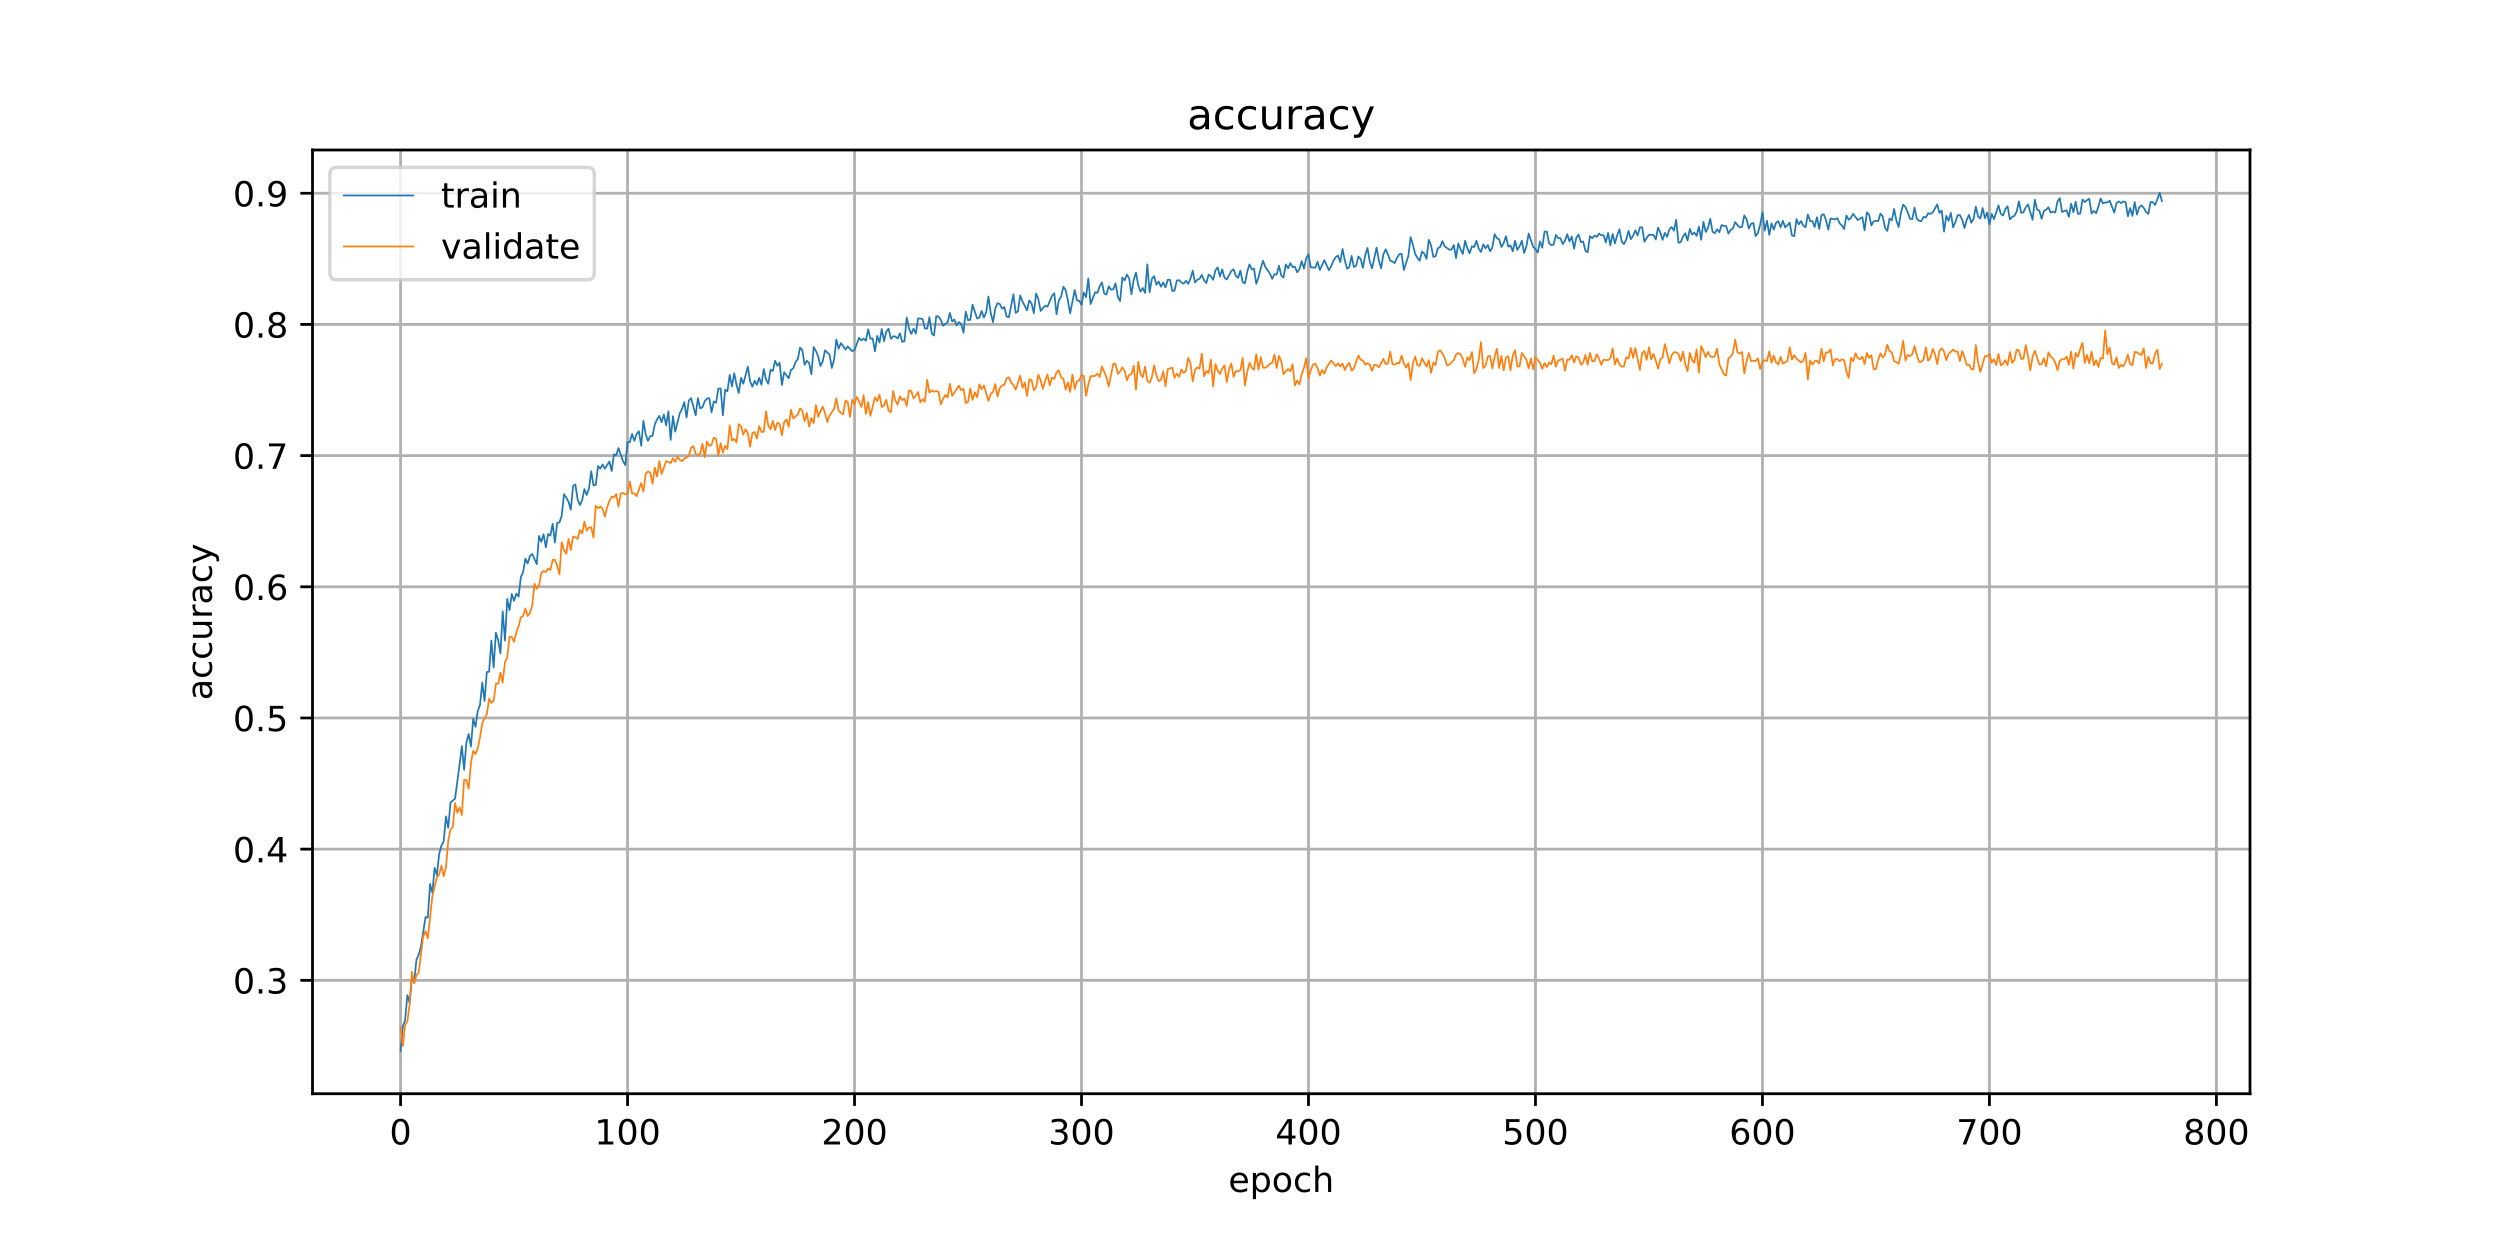 <?xml version="1.0" encoding="utf-8" standalone="no"?>
<!DOCTYPE svg PUBLIC "-//W3C//DTD SVG 1.1//EN"
  "http://www.w3.org/Graphics/SVG/1.1/DTD/svg11.dtd">
<!-- Created with matplotlib (https://matplotlib.org/) -->
<svg height="360pt" version="1.1" viewBox="0 0 720 360" width="720pt" xmlns="http://www.w3.org/2000/svg" xmlns:xlink="http://www.w3.org/1999/xlink">
 <defs>
  <style type="text/css">
*{stroke-linecap:butt;stroke-linejoin:round;}
  </style>
 </defs>
 <g id="figure_1">
  <g id="patch_1">
   <path d="M 0 360 
L 720 360 
L 720 0 
L 0 0 
z
" style="fill:#ffffff;"/>
  </g>
  <g id="axes_1">
   <g id="patch_2">
    <path d="M 90 315 
L 648 315 
L 648 43.2 
L 90 43.2 
z
" style="fill:#ffffff;"/>
   </g>
   <g id="matplotlib.axis_1">
    <g id="xtick_1">
     <g id="line2d_1">
      <path clip-path="url(#p8fbf5b5c18)" d="M 115.364 315 
L 115.364 43.2 
" style="fill:none;stroke:#b0b0b0;stroke-linecap:square;stroke-width:0.8;"/>
     </g>
     <g id="line2d_2">
      <defs>
       <path d="M 0 0 
L 0 3.5 
" id="mcb2eff13f5" style="stroke:#000000;stroke-width:0.8;"/>
      </defs>
      <g>
       <use style="stroke:#000000;stroke-width:0.8;" x="115.364" xlink:href="#mcb2eff13f5" y="315"/>
      </g>
     </g>
     <g id="text_1">
      <!-- 0 -->
      <defs>
       <path d="M 31.781 66.406 
Q 24.172 66.406 20.328 58.906 
Q 16.5 51.422 16.5 36.375 
Q 16.5 21.391 20.328 13.891 
Q 24.172 6.391 31.781 6.391 
Q 39.453 6.391 43.281 13.891 
Q 47.125 21.391 47.125 36.375 
Q 47.125 51.422 43.281 58.906 
Q 39.453 66.406 31.781 66.406 
z
M 31.781 74.219 
Q 44.047 74.219 50.516 64.516 
Q 56.984 54.828 56.984 36.375 
Q 56.984 17.969 50.516 8.266 
Q 44.047 -1.422 31.781 -1.422 
Q 19.531 -1.422 13.062 8.266 
Q 6.594 17.969 6.594 36.375 
Q 6.594 54.828 13.062 64.516 
Q 19.531 74.219 31.781 74.219 
z
" id="DejaVuSans-48"/>
      </defs>
      <g transform="translate(112.182 329.598)scale(0.1 -0.1)">
       <use xlink:href="#DejaVuSans-48"/>
      </g>
     </g>
    </g>
    <g id="xtick_2">
     <g id="line2d_3">
      <path clip-path="url(#p8fbf5b5c18)" d="M 180.734 315 
L 180.734 43.2 
" style="fill:none;stroke:#b0b0b0;stroke-linecap:square;stroke-width:0.8;"/>
     </g>
     <g id="line2d_4">
      <g>
       <use style="stroke:#000000;stroke-width:0.8;" x="180.734" xlink:href="#mcb2eff13f5" y="315"/>
      </g>
     </g>
     <g id="text_2">
      <!-- 100 -->
      <defs>
       <path d="M 12.406 8.297 
L 28.516 8.297 
L 28.516 63.922 
L 10.984 60.406 
L 10.984 69.391 
L 28.422 72.906 
L 38.281 72.906 
L 38.281 8.297 
L 54.391 8.297 
L 54.391 0 
L 12.406 0 
z
" id="DejaVuSans-49"/>
      </defs>
      <g transform="translate(171.19 329.598)scale(0.1 -0.1)">
       <use xlink:href="#DejaVuSans-49"/>
       <use x="63.623" xlink:href="#DejaVuSans-48"/>
       <use x="127.246" xlink:href="#DejaVuSans-48"/>
      </g>
     </g>
    </g>
    <g id="xtick_3">
     <g id="line2d_5">
      <path clip-path="url(#p8fbf5b5c18)" d="M 246.104 315 
L 246.104 43.2 
" style="fill:none;stroke:#b0b0b0;stroke-linecap:square;stroke-width:0.8;"/>
     </g>
     <g id="line2d_6">
      <g>
       <use style="stroke:#000000;stroke-width:0.8;" x="246.104" xlink:href="#mcb2eff13f5" y="315"/>
      </g>
     </g>
     <g id="text_3">
      <!-- 200 -->
      <defs>
       <path d="M 19.188 8.297 
L 53.609 8.297 
L 53.609 0 
L 7.328 0 
L 7.328 8.297 
Q 12.938 14.109 22.625 23.891 
Q 32.328 33.688 34.812 36.531 
Q 39.547 41.844 41.422 45.531 
Q 43.312 49.219 43.312 52.781 
Q 43.312 58.594 39.234 62.25 
Q 35.156 65.922 28.609 65.922 
Q 23.969 65.922 18.812 64.312 
Q 13.672 62.703 7.812 59.422 
L 7.812 69.391 
Q 13.766 71.781 18.938 73 
Q 24.125 74.219 28.422 74.219 
Q 39.75 74.219 46.484 68.547 
Q 53.219 62.891 53.219 53.422 
Q 53.219 48.922 51.531 44.891 
Q 49.859 40.875 45.406 35.406 
Q 44.188 33.984 37.641 27.219 
Q 31.109 20.453 19.188 8.297 
z
" id="DejaVuSans-50"/>
      </defs>
      <g transform="translate(236.56 329.598)scale(0.1 -0.1)">
       <use xlink:href="#DejaVuSans-50"/>
       <use x="63.623" xlink:href="#DejaVuSans-48"/>
       <use x="127.246" xlink:href="#DejaVuSans-48"/>
      </g>
     </g>
    </g>
    <g id="xtick_4">
     <g id="line2d_7">
      <path clip-path="url(#p8fbf5b5c18)" d="M 311.474 315 
L 311.474 43.2 
" style="fill:none;stroke:#b0b0b0;stroke-linecap:square;stroke-width:0.8;"/>
     </g>
     <g id="line2d_8">
      <g>
       <use style="stroke:#000000;stroke-width:0.8;" x="311.474" xlink:href="#mcb2eff13f5" y="315"/>
      </g>
     </g>
     <g id="text_4">
      <!-- 300 -->
      <defs>
       <path d="M 40.578 39.312 
Q 47.656 37.797 51.625 33 
Q 55.609 28.219 55.609 21.188 
Q 55.609 10.406 48.188 4.484 
Q 40.766 -1.422 27.094 -1.422 
Q 22.516 -1.422 17.656 -0.516 
Q 12.797 0.391 7.625 2.203 
L 7.625 11.719 
Q 11.719 9.328 16.594 8.109 
Q 21.484 6.891 26.812 6.891 
Q 36.078 6.891 40.938 10.547 
Q 45.797 14.203 45.797 21.188 
Q 45.797 27.641 41.281 31.266 
Q 36.766 34.906 28.719 34.906 
L 20.219 34.906 
L 20.219 43.016 
L 29.109 43.016 
Q 36.375 43.016 40.234 45.922 
Q 44.094 48.828 44.094 54.297 
Q 44.094 59.906 40.109 62.906 
Q 36.141 65.922 28.719 65.922 
Q 24.656 65.922 20.016 65.031 
Q 15.375 64.156 9.812 62.312 
L 9.812 71.094 
Q 15.438 72.656 20.344 73.438 
Q 25.25 74.219 29.594 74.219 
Q 40.828 74.219 47.359 69.109 
Q 53.906 64.016 53.906 55.328 
Q 53.906 49.266 50.438 45.094 
Q 46.969 40.922 40.578 39.312 
z
" id="DejaVuSans-51"/>
      </defs>
      <g transform="translate(301.93 329.598)scale(0.1 -0.1)">
       <use xlink:href="#DejaVuSans-51"/>
       <use x="63.623" xlink:href="#DejaVuSans-48"/>
       <use x="127.246" xlink:href="#DejaVuSans-48"/>
      </g>
     </g>
    </g>
    <g id="xtick_5">
     <g id="line2d_9">
      <path clip-path="url(#p8fbf5b5c18)" d="M 376.844 315 
L 376.844 43.2 
" style="fill:none;stroke:#b0b0b0;stroke-linecap:square;stroke-width:0.8;"/>
     </g>
     <g id="line2d_10">
      <g>
       <use style="stroke:#000000;stroke-width:0.8;" x="376.844" xlink:href="#mcb2eff13f5" y="315"/>
      </g>
     </g>
     <g id="text_5">
      <!-- 400 -->
      <defs>
       <path d="M 37.797 64.312 
L 12.891 25.391 
L 37.797 25.391 
z
M 35.203 72.906 
L 47.609 72.906 
L 47.609 25.391 
L 58.016 25.391 
L 58.016 17.188 
L 47.609 17.188 
L 47.609 0 
L 37.797 0 
L 37.797 17.188 
L 4.891 17.188 
L 4.891 26.703 
z
" id="DejaVuSans-52"/>
      </defs>
      <g transform="translate(367.301 329.598)scale(0.1 -0.1)">
       <use xlink:href="#DejaVuSans-52"/>
       <use x="63.623" xlink:href="#DejaVuSans-48"/>
       <use x="127.246" xlink:href="#DejaVuSans-48"/>
      </g>
     </g>
    </g>
    <g id="xtick_6">
     <g id="line2d_11">
      <path clip-path="url(#p8fbf5b5c18)" d="M 442.215 315 
L 442.215 43.2 
" style="fill:none;stroke:#b0b0b0;stroke-linecap:square;stroke-width:0.8;"/>
     </g>
     <g id="line2d_12">
      <g>
       <use style="stroke:#000000;stroke-width:0.8;" x="442.215" xlink:href="#mcb2eff13f5" y="315"/>
      </g>
     </g>
     <g id="text_6">
      <!-- 500 -->
      <defs>
       <path d="M 10.797 72.906 
L 49.516 72.906 
L 49.516 64.594 
L 19.828 64.594 
L 19.828 46.734 
Q 21.969 47.469 24.109 47.828 
Q 26.266 48.188 28.422 48.188 
Q 40.625 48.188 47.75 41.5 
Q 54.891 34.812 54.891 23.391 
Q 54.891 11.625 47.562 5.094 
Q 40.234 -1.422 26.906 -1.422 
Q 22.312 -1.422 17.547 -0.641 
Q 12.797 0.141 7.719 1.703 
L 7.719 11.625 
Q 12.109 9.234 16.797 8.062 
Q 21.484 6.891 26.703 6.891 
Q 35.156 6.891 40.078 11.328 
Q 45.016 15.766 45.016 23.391 
Q 45.016 31 40.078 35.438 
Q 35.156 39.891 26.703 39.891 
Q 22.75 39.891 18.812 39.016 
Q 14.891 38.141 10.797 36.281 
z
" id="DejaVuSans-53"/>
      </defs>
      <g transform="translate(432.671 329.598)scale(0.1 -0.1)">
       <use xlink:href="#DejaVuSans-53"/>
       <use x="63.623" xlink:href="#DejaVuSans-48"/>
       <use x="127.246" xlink:href="#DejaVuSans-48"/>
      </g>
     </g>
    </g>
    <g id="xtick_7">
     <g id="line2d_13">
      <path clip-path="url(#p8fbf5b5c18)" d="M 507.585 315 
L 507.585 43.2 
" style="fill:none;stroke:#b0b0b0;stroke-linecap:square;stroke-width:0.8;"/>
     </g>
     <g id="line2d_14">
      <g>
       <use style="stroke:#000000;stroke-width:0.8;" x="507.585" xlink:href="#mcb2eff13f5" y="315"/>
      </g>
     </g>
     <g id="text_7">
      <!-- 600 -->
      <defs>
       <path d="M 33.016 40.375 
Q 26.375 40.375 22.484 35.828 
Q 18.609 31.297 18.609 23.391 
Q 18.609 15.531 22.484 10.953 
Q 26.375 6.391 33.016 6.391 
Q 39.656 6.391 43.531 10.953 
Q 47.406 15.531 47.406 23.391 
Q 47.406 31.297 43.531 35.828 
Q 39.656 40.375 33.016 40.375 
z
M 52.594 71.297 
L 52.594 62.312 
Q 48.875 64.062 45.094 64.984 
Q 41.312 65.922 37.594 65.922 
Q 27.828 65.922 22.672 59.328 
Q 17.531 52.734 16.797 39.406 
Q 19.672 43.656 24.016 45.922 
Q 28.375 48.188 33.594 48.188 
Q 44.578 48.188 50.953 41.516 
Q 57.328 34.859 57.328 23.391 
Q 57.328 12.156 50.688 5.359 
Q 44.047 -1.422 33.016 -1.422 
Q 20.359 -1.422 13.672 8.266 
Q 6.984 17.969 6.984 36.375 
Q 6.984 53.656 15.188 63.938 
Q 23.391 74.219 37.203 74.219 
Q 40.922 74.219 44.703 73.484 
Q 48.484 72.75 52.594 71.297 
z
" id="DejaVuSans-54"/>
      </defs>
      <g transform="translate(498.041 329.598)scale(0.1 -0.1)">
       <use xlink:href="#DejaVuSans-54"/>
       <use x="63.623" xlink:href="#DejaVuSans-48"/>
       <use x="127.246" xlink:href="#DejaVuSans-48"/>
      </g>
     </g>
    </g>
    <g id="xtick_8">
     <g id="line2d_15">
      <path clip-path="url(#p8fbf5b5c18)" d="M 572.955 315 
L 572.955 43.2 
" style="fill:none;stroke:#b0b0b0;stroke-linecap:square;stroke-width:0.8;"/>
     </g>
     <g id="line2d_16">
      <g>
       <use style="stroke:#000000;stroke-width:0.8;" x="572.955" xlink:href="#mcb2eff13f5" y="315"/>
      </g>
     </g>
     <g id="text_8">
      <!-- 700 -->
      <defs>
       <path d="M 8.203 72.906 
L 55.078 72.906 
L 55.078 68.703 
L 28.609 0 
L 18.312 0 
L 43.219 64.594 
L 8.203 64.594 
z
" id="DejaVuSans-55"/>
      </defs>
      <g transform="translate(563.411 329.598)scale(0.1 -0.1)">
       <use xlink:href="#DejaVuSans-55"/>
       <use x="63.623" xlink:href="#DejaVuSans-48"/>
       <use x="127.246" xlink:href="#DejaVuSans-48"/>
      </g>
     </g>
    </g>
    <g id="xtick_9">
     <g id="line2d_17">
      <path clip-path="url(#p8fbf5b5c18)" d="M 638.325 315 
L 638.325 43.2 
" style="fill:none;stroke:#b0b0b0;stroke-linecap:square;stroke-width:0.8;"/>
     </g>
     <g id="line2d_18">
      <g>
       <use style="stroke:#000000;stroke-width:0.8;" x="638.325" xlink:href="#mcb2eff13f5" y="315"/>
      </g>
     </g>
     <g id="text_9">
      <!-- 800 -->
      <defs>
       <path d="M 31.781 34.625 
Q 24.75 34.625 20.719 30.859 
Q 16.703 27.094 16.703 20.516 
Q 16.703 13.922 20.719 10.156 
Q 24.75 6.391 31.781 6.391 
Q 38.812 6.391 42.859 10.172 
Q 46.922 13.969 46.922 20.516 
Q 46.922 27.094 42.891 30.859 
Q 38.875 34.625 31.781 34.625 
z
M 21.922 38.812 
Q 15.578 40.375 12.031 44.719 
Q 8.5 49.078 8.5 55.328 
Q 8.5 64.062 14.719 69.141 
Q 20.953 74.219 31.781 74.219 
Q 42.672 74.219 48.875 69.141 
Q 55.078 64.062 55.078 55.328 
Q 55.078 49.078 51.531 44.719 
Q 48 40.375 41.703 38.812 
Q 48.828 37.156 52.797 32.312 
Q 56.781 27.484 56.781 20.516 
Q 56.781 9.906 50.312 4.234 
Q 43.844 -1.422 31.781 -1.422 
Q 19.734 -1.422 13.25 4.234 
Q 6.781 9.906 6.781 20.516 
Q 6.781 27.484 10.781 32.312 
Q 14.797 37.156 21.922 38.812 
z
M 18.312 54.391 
Q 18.312 48.734 21.844 45.562 
Q 25.391 42.391 31.781 42.391 
Q 38.141 42.391 41.719 45.562 
Q 45.312 48.734 45.312 54.391 
Q 45.312 60.062 41.719 63.234 
Q 38.141 66.406 31.781 66.406 
Q 25.391 66.406 21.844 63.234 
Q 18.312 60.062 18.312 54.391 
z
" id="DejaVuSans-56"/>
      </defs>
      <g transform="translate(628.781 329.598)scale(0.1 -0.1)">
       <use xlink:href="#DejaVuSans-56"/>
       <use x="63.623" xlink:href="#DejaVuSans-48"/>
       <use x="127.246" xlink:href="#DejaVuSans-48"/>
      </g>
     </g>
    </g>
    <g id="text_10">
     <!-- epoch -->
     <defs>
      <path d="M 56.203 29.594 
L 56.203 25.203 
L 14.891 25.203 
Q 15.484 15.922 20.484 11.062 
Q 25.484 6.203 34.422 6.203 
Q 39.594 6.203 44.453 7.469 
Q 49.312 8.734 54.109 11.281 
L 54.109 2.781 
Q 49.266 0.734 44.188 -0.344 
Q 39.109 -1.422 33.891 -1.422 
Q 20.797 -1.422 13.156 6.188 
Q 5.516 13.812 5.516 26.812 
Q 5.516 40.234 12.766 48.109 
Q 20.016 56 32.328 56 
Q 43.359 56 49.781 48.891 
Q 56.203 41.797 56.203 29.594 
z
M 47.219 32.234 
Q 47.125 39.594 43.094 43.984 
Q 39.062 48.391 32.422 48.391 
Q 24.906 48.391 20.391 44.141 
Q 15.875 39.891 15.188 32.172 
z
" id="DejaVuSans-101"/>
      <path d="M 18.109 8.203 
L 18.109 -20.797 
L 9.078 -20.797 
L 9.078 54.688 
L 18.109 54.688 
L 18.109 46.391 
Q 20.953 51.266 25.266 53.625 
Q 29.594 56 35.594 56 
Q 45.562 56 51.781 48.094 
Q 58.016 40.188 58.016 27.297 
Q 58.016 14.406 51.781 6.484 
Q 45.562 -1.422 35.594 -1.422 
Q 29.594 -1.422 25.266 0.953 
Q 20.953 3.328 18.109 8.203 
z
M 48.688 27.297 
Q 48.688 37.203 44.609 42.844 
Q 40.531 48.484 33.406 48.484 
Q 26.266 48.484 22.188 42.844 
Q 18.109 37.203 18.109 27.297 
Q 18.109 17.391 22.188 11.75 
Q 26.266 6.109 33.406 6.109 
Q 40.531 6.109 44.609 11.75 
Q 48.688 17.391 48.688 27.297 
z
" id="DejaVuSans-112"/>
      <path d="M 30.609 48.391 
Q 23.391 48.391 19.188 42.75 
Q 14.984 37.109 14.984 27.297 
Q 14.984 17.484 19.156 11.844 
Q 23.344 6.203 30.609 6.203 
Q 37.797 6.203 41.984 11.859 
Q 46.188 17.531 46.188 27.297 
Q 46.188 37.016 41.984 42.703 
Q 37.797 48.391 30.609 48.391 
z
M 30.609 56 
Q 42.328 56 49.016 48.375 
Q 55.719 40.766 55.719 27.297 
Q 55.719 13.875 49.016 6.219 
Q 42.328 -1.422 30.609 -1.422 
Q 18.844 -1.422 12.172 6.219 
Q 5.516 13.875 5.516 27.297 
Q 5.516 40.766 12.172 48.375 
Q 18.844 56 30.609 56 
z
" id="DejaVuSans-111"/>
      <path d="M 48.781 52.594 
L 48.781 44.188 
Q 44.969 46.297 41.141 47.344 
Q 37.312 48.391 33.406 48.391 
Q 24.656 48.391 19.812 42.844 
Q 14.984 37.312 14.984 27.297 
Q 14.984 17.281 19.812 11.734 
Q 24.656 6.203 33.406 6.203 
Q 37.312 6.203 41.141 7.25 
Q 44.969 8.297 48.781 10.406 
L 48.781 2.094 
Q 45.016 0.344 40.984 -0.531 
Q 36.969 -1.422 32.422 -1.422 
Q 20.062 -1.422 12.781 6.344 
Q 5.516 14.109 5.516 27.297 
Q 5.516 40.672 12.859 48.328 
Q 20.219 56 33.016 56 
Q 37.156 56 41.109 55.141 
Q 45.062 54.297 48.781 52.594 
z
" id="DejaVuSans-99"/>
      <path d="M 54.891 33.016 
L 54.891 0 
L 45.906 0 
L 45.906 32.719 
Q 45.906 40.484 42.875 44.328 
Q 39.844 48.188 33.797 48.188 
Q 26.516 48.188 22.312 43.547 
Q 18.109 38.922 18.109 30.906 
L 18.109 0 
L 9.078 0 
L 9.078 75.984 
L 18.109 75.984 
L 18.109 46.188 
Q 21.344 51.125 25.703 53.562 
Q 30.078 56 35.797 56 
Q 45.219 56 50.047 50.172 
Q 54.891 44.344 54.891 33.016 
z
" id="DejaVuSans-104"/>
     </defs>
     <g transform="translate(353.772 343.277)scale(0.1 -0.1)">
      <use xlink:href="#DejaVuSans-101"/>
      <use x="61.523" xlink:href="#DejaVuSans-112"/>
      <use x="125" xlink:href="#DejaVuSans-111"/>
      <use x="186.182" xlink:href="#DejaVuSans-99"/>
      <use x="241.162" xlink:href="#DejaVuSans-104"/>
     </g>
    </g>
   </g>
   <g id="matplotlib.axis_2">
    <g id="ytick_1">
     <g id="line2d_19">
      <path clip-path="url(#p8fbf5b5c18)" d="M 90 282.338 
L 648 282.338 
" style="fill:none;stroke:#b0b0b0;stroke-linecap:square;stroke-width:0.8;"/>
     </g>
     <g id="line2d_20">
      <defs>
       <path d="M 0 0 
L -3.5 0 
" id="m72eae6698a" style="stroke:#000000;stroke-width:0.8;"/>
      </defs>
      <g>
       <use style="stroke:#000000;stroke-width:0.8;" x="90" xlink:href="#m72eae6698a" y="282.338"/>
      </g>
     </g>
     <g id="text_11">
      <!-- 0.3 -->
      <defs>
       <path d="M 10.688 12.406 
L 21 12.406 
L 21 0 
L 10.688 0 
z
" id="DejaVuSans-46"/>
      </defs>
      <g transform="translate(67.097 286.137)scale(0.1 -0.1)">
       <use xlink:href="#DejaVuSans-48"/>
       <use x="63.623" xlink:href="#DejaVuSans-46"/>
       <use x="95.41" xlink:href="#DejaVuSans-51"/>
      </g>
     </g>
    </g>
    <g id="ytick_2">
     <g id="line2d_21">
      <path clip-path="url(#p8fbf5b5c18)" d="M 90 244.556 
L 648 244.556 
" style="fill:none;stroke:#b0b0b0;stroke-linecap:square;stroke-width:0.8;"/>
     </g>
     <g id="line2d_22">
      <g>
       <use style="stroke:#000000;stroke-width:0.8;" x="90" xlink:href="#m72eae6698a" y="244.556"/>
      </g>
     </g>
     <g id="text_12">
      <!-- 0.4 -->
      <g transform="translate(67.097 248.356)scale(0.1 -0.1)">
       <use xlink:href="#DejaVuSans-48"/>
       <use x="63.623" xlink:href="#DejaVuSans-46"/>
       <use x="95.41" xlink:href="#DejaVuSans-52"/>
      </g>
     </g>
    </g>
    <g id="ytick_3">
     <g id="line2d_23">
      <path clip-path="url(#p8fbf5b5c18)" d="M 90 206.775 
L 648 206.775 
" style="fill:none;stroke:#b0b0b0;stroke-linecap:square;stroke-width:0.8;"/>
     </g>
     <g id="line2d_24">
      <g>
       <use style="stroke:#000000;stroke-width:0.8;" x="90" xlink:href="#m72eae6698a" y="206.775"/>
      </g>
     </g>
     <g id="text_13">
      <!-- 0.5 -->
      <g transform="translate(67.097 210.574)scale(0.1 -0.1)">
       <use xlink:href="#DejaVuSans-48"/>
       <use x="63.623" xlink:href="#DejaVuSans-46"/>
       <use x="95.41" xlink:href="#DejaVuSans-53"/>
      </g>
     </g>
    </g>
    <g id="ytick_4">
     <g id="line2d_25">
      <path clip-path="url(#p8fbf5b5c18)" d="M 90 168.993 
L 648 168.993 
" style="fill:none;stroke:#b0b0b0;stroke-linecap:square;stroke-width:0.8;"/>
     </g>
     <g id="line2d_26">
      <g>
       <use style="stroke:#000000;stroke-width:0.8;" x="90" xlink:href="#m72eae6698a" y="168.993"/>
      </g>
     </g>
     <g id="text_14">
      <!-- 0.6 -->
      <g transform="translate(67.097 172.793)scale(0.1 -0.1)">
       <use xlink:href="#DejaVuSans-48"/>
       <use x="63.623" xlink:href="#DejaVuSans-46"/>
       <use x="95.41" xlink:href="#DejaVuSans-54"/>
      </g>
     </g>
    </g>
    <g id="ytick_5">
     <g id="line2d_27">
      <path clip-path="url(#p8fbf5b5c18)" d="M 90 131.212 
L 648 131.212 
" style="fill:none;stroke:#b0b0b0;stroke-linecap:square;stroke-width:0.8;"/>
     </g>
     <g id="line2d_28">
      <g>
       <use style="stroke:#000000;stroke-width:0.8;" x="90" xlink:href="#m72eae6698a" y="131.212"/>
      </g>
     </g>
     <g id="text_15">
      <!-- 0.7 -->
      <g transform="translate(67.097 135.011)scale(0.1 -0.1)">
       <use xlink:href="#DejaVuSans-48"/>
       <use x="63.623" xlink:href="#DejaVuSans-46"/>
       <use x="95.41" xlink:href="#DejaVuSans-55"/>
      </g>
     </g>
    </g>
    <g id="ytick_6">
     <g id="line2d_29">
      <path clip-path="url(#p8fbf5b5c18)" d="M 90 93.43 
L 648 93.43 
" style="fill:none;stroke:#b0b0b0;stroke-linecap:square;stroke-width:0.8;"/>
     </g>
     <g id="line2d_30">
      <g>
       <use style="stroke:#000000;stroke-width:0.8;" x="90" xlink:href="#m72eae6698a" y="93.43"/>
      </g>
     </g>
     <g id="text_16">
      <!-- 0.8 -->
      <g transform="translate(67.097 97.23)scale(0.1 -0.1)">
       <use xlink:href="#DejaVuSans-48"/>
       <use x="63.623" xlink:href="#DejaVuSans-46"/>
       <use x="95.41" xlink:href="#DejaVuSans-56"/>
      </g>
     </g>
    </g>
    <g id="ytick_7">
     <g id="line2d_31">
      <path clip-path="url(#p8fbf5b5c18)" d="M 90 55.649 
L 648 55.649 
" style="fill:none;stroke:#b0b0b0;stroke-linecap:square;stroke-width:0.8;"/>
     </g>
     <g id="line2d_32">
      <g>
       <use style="stroke:#000000;stroke-width:0.8;" x="90" xlink:href="#m72eae6698a" y="55.649"/>
      </g>
     </g>
     <g id="text_17">
      <!-- 0.9 -->
      <defs>
       <path d="M 10.984 1.516 
L 10.984 10.5 
Q 14.703 8.734 18.5 7.812 
Q 22.312 6.891 25.984 6.891 
Q 35.75 6.891 40.891 13.453 
Q 46.047 20.016 46.781 33.406 
Q 43.953 29.203 39.594 26.953 
Q 35.25 24.703 29.984 24.703 
Q 19.047 24.703 12.672 31.312 
Q 6.297 37.938 6.297 49.422 
Q 6.297 60.641 12.938 67.422 
Q 19.578 74.219 30.609 74.219 
Q 43.266 74.219 49.922 64.516 
Q 56.594 54.828 56.594 36.375 
Q 56.594 19.141 48.406 8.859 
Q 40.234 -1.422 26.422 -1.422 
Q 22.703 -1.422 18.891 -0.688 
Q 15.094 0.047 10.984 1.516 
z
M 30.609 32.422 
Q 37.25 32.422 41.125 36.953 
Q 45.016 41.5 45.016 49.422 
Q 45.016 57.281 41.125 61.844 
Q 37.25 66.406 30.609 66.406 
Q 23.969 66.406 20.094 61.844 
Q 16.219 57.281 16.219 49.422 
Q 16.219 41.5 20.094 36.953 
Q 23.969 32.422 30.609 32.422 
z
" id="DejaVuSans-57"/>
      </defs>
      <g transform="translate(67.097 59.448)scale(0.1 -0.1)">
       <use xlink:href="#DejaVuSans-48"/>
       <use x="63.623" xlink:href="#DejaVuSans-46"/>
       <use x="95.41" xlink:href="#DejaVuSans-57"/>
      </g>
     </g>
    </g>
    <g id="text_18">
     <!-- accuracy -->
     <defs>
      <path d="M 34.281 27.484 
Q 23.391 27.484 19.188 25 
Q 14.984 22.516 14.984 16.5 
Q 14.984 11.719 18.141 8.906 
Q 21.297 6.109 26.703 6.109 
Q 34.188 6.109 38.703 11.406 
Q 43.219 16.703 43.219 25.484 
L 43.219 27.484 
z
M 52.203 31.203 
L 52.203 0 
L 43.219 0 
L 43.219 8.297 
Q 40.141 3.328 35.547 0.953 
Q 30.953 -1.422 24.312 -1.422 
Q 15.922 -1.422 10.953 3.297 
Q 6 8.016 6 15.922 
Q 6 25.141 12.172 29.828 
Q 18.359 34.516 30.609 34.516 
L 43.219 34.516 
L 43.219 35.406 
Q 43.219 41.609 39.141 45 
Q 35.062 48.391 27.688 48.391 
Q 23 48.391 18.547 47.266 
Q 14.109 46.141 10.016 43.891 
L 10.016 52.203 
Q 14.938 54.109 19.578 55.047 
Q 24.219 56 28.609 56 
Q 40.484 56 46.344 49.844 
Q 52.203 43.703 52.203 31.203 
z
" id="DejaVuSans-97"/>
      <path d="M 8.5 21.578 
L 8.5 54.688 
L 17.484 54.688 
L 17.484 21.922 
Q 17.484 14.156 20.5 10.266 
Q 23.531 6.391 29.594 6.391 
Q 36.859 6.391 41.078 11.031 
Q 45.312 15.672 45.312 23.688 
L 45.312 54.688 
L 54.297 54.688 
L 54.297 0 
L 45.312 0 
L 45.312 8.406 
Q 42.047 3.422 37.719 1 
Q 33.406 -1.422 27.688 -1.422 
Q 18.266 -1.422 13.375 4.438 
Q 8.5 10.297 8.5 21.578 
z
M 31.109 56 
z
" id="DejaVuSans-117"/>
      <path d="M 41.109 46.297 
Q 39.594 47.172 37.812 47.578 
Q 36.031 48 33.891 48 
Q 26.266 48 22.188 43.047 
Q 18.109 38.094 18.109 28.812 
L 18.109 0 
L 9.078 0 
L 9.078 54.688 
L 18.109 54.688 
L 18.109 46.188 
Q 20.953 51.172 25.484 53.578 
Q 30.031 56 36.531 56 
Q 37.453 56 38.578 55.875 
Q 39.703 55.766 41.062 55.516 
z
" id="DejaVuSans-114"/>
      <path d="M 32.172 -5.078 
Q 28.375 -14.844 24.75 -17.812 
Q 21.141 -20.797 15.094 -20.797 
L 7.906 -20.797 
L 7.906 -13.281 
L 13.188 -13.281 
Q 16.891 -13.281 18.938 -11.516 
Q 21 -9.766 23.484 -3.219 
L 25.094 0.875 
L 2.984 54.688 
L 12.5 54.688 
L 29.594 11.922 
L 46.688 54.688 
L 56.203 54.688 
z
" id="DejaVuSans-121"/>
     </defs>
     <g transform="translate(61.017 201.659)rotate(-90)scale(0.1 -0.1)">
      <use xlink:href="#DejaVuSans-97"/>
      <use x="61.279" xlink:href="#DejaVuSans-99"/>
      <use x="116.26" xlink:href="#DejaVuSans-99"/>
      <use x="171.24" xlink:href="#DejaVuSans-117"/>
      <use x="234.619" xlink:href="#DejaVuSans-114"/>
      <use x="275.732" xlink:href="#DejaVuSans-97"/>
      <use x="337.012" xlink:href="#DejaVuSans-99"/>
      <use x="391.992" xlink:href="#DejaVuSans-121"/>
     </g>
    </g>
   </g>
   <g id="line2d_33">
    <path clip-path="url(#p8fbf5b5c18)" d="M 115.364 302.645 
L 116.017 295.561 
L 116.671 293.767 
L 117.325 286.588 
L 117.978 288.855 
L 118.632 281.488 
L 119.286 282.81 
L 119.94 276.387 
L 120.593 274.971 
L 121.247 272.515 
L 122.554 264.108 
L 123.208 264.297 
L 123.862 254.569 
L 124.515 257.119 
L 125.169 249.94 
L 125.823 252.018 
L 126.477 245.973 
L 127.13 243.517 
L 127.784 242.29 
L 128.438 235.111 
L 129.091 238.417 
L 129.745 231.144 
L 131.052 230.011 
L 132.36 220.187 
L 133.014 214.898 
L 133.667 221.699 
L 134.321 213.859 
L 134.975 211.403 
L 135.628 214.992 
L 136.282 207.058 
L 136.936 209.325 
L 137.59 204.791 
L 138.243 202.997 
L 138.897 196.574 
L 139.551 201.863 
L 140.204 193.551 
L 140.858 193.457 
L 141.512 184.484 
L 142.165 192.229 
L 142.819 182.217 
L 143.473 184.389 
L 144.127 188.168 
L 144.78 176.077 
L 145.434 184.484 
L 146.088 172.488 
L 146.741 175.7 
L 147.395 171.071 
L 148.049 173.055 
L 148.702 170.977 
L 149.356 171.827 
L 150.01 166.16 
L 150.664 164.743 
L 151.317 160.87 
L 151.971 162.287 
L 152.625 160.115 
L 153.278 159.548 
L 154.586 162.476 
L 155.239 154.353 
L 155.893 156.053 
L 156.547 153.881 
L 157.201 157.659 
L 157.854 153.786 
L 158.508 154.259 
L 159.162 150.858 
L 159.815 156.242 
L 160.469 150.575 
L 161.123 150.481 
L 161.776 148.497 
L 162.43 142.358 
L 163.084 143.302 
L 163.738 144.53 
L 164.391 146.797 
L 165.045 139.996 
L 165.699 139.524 
L 166.352 143.774 
L 167.006 145.474 
L 167.66 144.058 
L 168.313 140.846 
L 168.967 142.546 
L 169.621 140.752 
L 170.275 135.746 
L 170.928 139.807 
L 171.582 139.618 
L 172.236 134.234 
L 172.889 134.99 
L 173.543 133.762 
L 174.197 134.99 
L 175.504 132.912 
L 176.158 135.651 
L 176.812 130.834 
L 177.465 131.118 
L 178.119 129.04 
L 179.426 132.818 
L 180.08 133.951 
L 180.734 127.339 
L 181.388 127.339 
L 182.041 124.978 
L 182.695 126.962 
L 183.349 124.978 
L 184.002 124.222 
L 184.656 128.378 
L 185.31 121.2 
L 185.963 125.072 
L 186.617 126.962 
L 187.271 125.639 
L 187.925 125.545 
L 188.578 122.239 
L 189.232 120.822 
L 189.886 119.783 
L 190.539 121.578 
L 191.193 119.405 
L 191.847 122.522 
L 192.5 118.461 
L 193.154 126.678 
L 193.808 119.878 
L 194.462 124.317 
L 195.769 119.027 
L 196.423 117.8 
L 197.076 115.816 
L 197.73 120.255 
L 198.384 115.344 
L 199.037 114.683 
L 200.345 119.594 
L 200.999 114.683 
L 201.652 117.611 
L 202.306 117.327 
L 202.96 115.533 
L 203.613 114.777 
L 204.267 114.683 
L 204.921 118.744 
L 205.575 115.627 
L 206.228 116.005 
L 206.882 111.943 
L 207.536 111.849 
L 208.189 119.594 
L 208.843 112.227 
L 209.497 112.699 
L 210.15 107.976 
L 210.804 111.282 
L 211.458 107.504 
L 212.112 110.81 
L 212.765 113.171 
L 213.419 108.826 
L 214.073 110.527 
L 215.38 105.615 
L 216.034 109.865 
L 216.687 111.377 
L 217.341 109.677 
L 217.995 110.81 
L 218.649 108.826 
L 219.302 110.81 
L 219.956 106.276 
L 220.61 109.299 
L 221.263 110.527 
L 221.917 106.465 
L 222.571 106.843 
L 223.224 103.915 
L 223.878 105.332 
L 224.532 104.482 
L 225.186 110.904 
L 225.839 107.221 
L 227.147 108.921 
L 227.8 106.56 
L 228.454 106.087 
L 229.108 104.293 
L 229.761 103.443 
L 230.415 100.137 
L 231.069 100.798 
L 231.723 105.048 
L 232.376 103.915 
L 233.03 104.576 
L 233.684 107.787 
L 234.337 99.948 
L 234.991 101.081 
L 235.645 102.687 
L 236.298 105.426 
L 236.952 104.009 
L 237.606 100.892 
L 238.913 102.12 
L 239.567 105.993 
L 240.221 103.537 
L 240.874 97.775 
L 241.528 100.42 
L 242.182 98.814 
L 242.836 99.664 
L 243.489 100.703 
L 244.143 99.759 
L 245.45 101.176 
L 246.104 100.798 
L 247.411 97.303 
L 248.065 98.059 
L 248.719 97.492 
L 249.373 98.153 
L 250.026 94.847 
L 250.68 97.586 
L 251.334 97.492 
L 251.987 101.176 
L 252.641 96.736 
L 253.295 98.625 
L 253.948 94.753 
L 254.602 98.248 
L 255.256 95.508 
L 255.91 94.658 
L 256.563 97.586 
L 257.217 96.831 
L 257.871 96.925 
L 258.524 97.492 
L 259.178 95.981 
L 259.832 98.437 
L 260.485 98.248 
L 261.139 91.447 
L 261.793 94.564 
L 262.447 96.17 
L 263.1 94.658 
L 263.754 96.075 
L 264.408 91.73 
L 265.061 91.73 
L 265.715 91.919 
L 266.369 94.564 
L 267.022 94.658 
L 267.676 91.353 
L 268.33 95.981 
L 268.984 96.642 
L 269.637 91.069 
L 270.291 91.164 
L 270.945 92.108 
L 271.598 93.808 
L 272.252 93.242 
L 272.906 92.864 
L 273.56 90.125 
L 274.213 92.58 
L 274.867 92.014 
L 275.521 93.714 
L 276.174 92.769 
L 276.828 93.336 
L 277.482 95.792 
L 278.135 89.747 
L 278.789 92.203 
L 279.443 92.108 
L 280.097 87.763 
L 281.404 91.73 
L 282.058 91.447 
L 282.711 89.558 
L 283.365 91.447 
L 284.019 89.936 
L 284.672 85.402 
L 285.326 90.125 
L 285.98 92.769 
L 286.634 88.897 
L 287.287 87.291 
L 287.941 87.574 
L 288.595 88.897 
L 289.248 88.424 
L 289.902 91.164 
L 290.556 91.353 
L 291.863 84.741 
L 292.517 90.125 
L 293.171 89.652 
L 293.824 85.119 
L 294.478 86.819 
L 295.785 89.369 
L 296.439 86.535 
L 297.093 87.385 
L 297.746 90.219 
L 298.4 84.552 
L 299.054 86.158 
L 299.708 89.558 
L 300.361 88.708 
L 301.015 88.047 
L 301.669 88.33 
L 302.976 85.213 
L 303.63 84.457 
L 304.284 90.502 
L 304.937 86.535 
L 305.591 85.496 
L 306.245 82.568 
L 306.898 83.513 
L 307.552 86.535 
L 308.206 90.219 
L 309.513 83.513 
L 310.167 86.535 
L 310.821 86.63 
L 311.474 87.763 
L 312.128 84.268 
L 312.782 85.591 
L 313.435 80.207 
L 314.089 87.574 
L 315.396 84.174 
L 316.05 84.363 
L 316.704 82.474 
L 317.358 81.34 
L 318.011 84.552 
L 318.665 84.835 
L 319.319 82.474 
L 319.972 83.418 
L 320.626 83.324 
L 321.28 81.624 
L 321.933 85.496 
L 322.587 86.724 
L 323.241 79.924 
L 323.895 80.774 
L 324.548 79.074 
L 325.202 80.207 
L 325.856 84.741 
L 326.509 80.585 
L 327.163 78.507 
L 327.817 82.19 
L 328.47 83.985 
L 329.124 82.946 
L 329.778 84.363 
L 330.432 76.145 
L 331.085 84.174 
L 331.739 80.301 
L 332.393 79.546 
L 333.046 82.002 
L 333.7 81.057 
L 334.354 82.568 
L 335.007 81.34 
L 335.661 82.757 
L 336.315 80.585 
L 336.969 80.585 
L 337.622 83.796 
L 338.276 83.702 
L 338.93 80.774 
L 339.583 80.679 
L 340.237 81.34 
L 340.891 81.718 
L 341.545 80.868 
L 342.198 81.718 
L 342.852 80.301 
L 343.506 77.94 
L 344.159 81.34 
L 344.813 80.585 
L 345.467 80.301 
L 346.12 79.168 
L 346.774 80.774 
L 347.428 81.529 
L 348.082 79.074 
L 348.735 79.546 
L 349.389 80.585 
L 350.043 77.846 
L 350.696 76.996 
L 351.35 79.64 
L 352.004 77.562 
L 352.657 80.018 
L 353.311 80.49 
L 354.619 78.035 
L 355.272 77.562 
L 355.926 79.451 
L 356.58 80.018 
L 357.233 77.94 
L 357.887 81.246 
L 358.541 81.624 
L 359.194 78.318 
L 359.848 76.145 
L 360.502 77.562 
L 361.156 77.373 
L 361.809 81.718 
L 362.463 79.829 
L 363.117 77.184 
L 363.77 75.106 
L 364.424 76.901 
L 365.731 78.79 
L 366.385 80.301 
L 367.039 78.979 
L 367.693 79.074 
L 368.346 76.523 
L 369 79.357 
L 369.654 79.924 
L 370.307 76.145 
L 370.961 77.279 
L 371.615 75.768 
L 372.269 76.901 
L 372.922 76.807 
L 373.576 78.412 
L 374.23 77.562 
L 374.883 75.201 
L 375.537 77.373 
L 376.191 74.351 
L 376.844 73.217 
L 377.498 76.996 
L 378.806 77.09 
L 379.459 75.39 
L 380.113 77.751 
L 381.42 74.918 
L 382.728 77.846 
L 383.381 76.618 
L 384.035 75.106 
L 384.689 74.067 
L 385.343 73.595 
L 385.996 75.484 
L 386.65 71.706 
L 387.304 75.012 
L 387.957 77.373 
L 388.611 76.901 
L 389.265 73.69 
L 389.918 76.901 
L 390.572 76.523 
L 391.226 73.879 
L 391.88 74.634 
L 392.533 77.09 
L 393.187 73.406 
L 393.841 71.423 
L 394.494 75.39 
L 395.148 77.279 
L 396.455 71.328 
L 397.109 75.012 
L 397.763 77.279 
L 398.417 73.217 
L 399.07 71.801 
L 399.724 73.217 
L 400.378 75.106 
L 401.031 75.295 
L 401.685 75.768 
L 402.339 74.256 
L 402.993 73.217 
L 403.646 73.123 
L 404.3 77.751 
L 405.607 73.69 
L 406.261 68.306 
L 406.915 70.478 
L 407.568 73.123 
L 408.222 74.256 
L 408.876 75.106 
L 409.53 72.462 
L 410.183 73.028 
L 410.837 74.54 
L 411.491 69.061 
L 412.144 70.667 
L 412.798 73.973 
L 413.452 73.784 
L 414.105 71.517 
L 414.759 71.139 
L 415.413 69.439 
L 416.067 70.951 
L 417.374 71.895 
L 418.028 71.895 
L 418.681 70.573 
L 419.335 74.351 
L 419.989 70.1 
L 420.642 71.801 
L 421.296 73.123 
L 421.95 69.345 
L 422.604 71.517 
L 423.257 72.934 
L 423.911 70.951 
L 424.565 71.139 
L 425.218 69.345 
L 425.872 71.612 
L 426.526 72.556 
L 427.179 70.384 
L 427.833 71.517 
L 428.487 70.573 
L 429.141 72.367 
L 429.794 71.234 
L 430.448 67.456 
L 431.102 68.589 
L 431.755 68.967 
L 432.409 71.139 
L 433.063 70.006 
L 433.716 68.022 
L 434.37 71.045 
L 435.024 70.667 
L 435.678 72.367 
L 436.331 69.345 
L 436.985 71.989 
L 437.639 70.951 
L 438.292 69.345 
L 438.946 72.84 
L 439.6 70.951 
L 440.254 67.267 
L 441.561 71.139 
L 442.215 71.706 
L 442.868 72.745 
L 443.522 69.534 
L 444.176 71.328 
L 444.829 66.7 
L 445.483 66.7 
L 446.137 70.1 
L 446.791 70.573 
L 447.444 70.478 
L 448.098 67.645 
L 448.752 68.589 
L 449.405 68.589 
L 450.059 70.289 
L 450.713 69.345 
L 451.366 67.456 
L 452.02 69.534 
L 452.674 68.117 
L 453.328 71.612 
L 453.981 68.495 
L 454.635 67.55 
L 455.289 69.723 
L 455.942 69.534 
L 456.596 72.178 
L 457.25 72.651 
L 457.903 68.022 
L 458.557 68.589 
L 459.211 67.834 
L 459.865 68.211 
L 460.518 67.267 
L 461.172 67.739 
L 461.826 67.739 
L 462.479 69.817 
L 463.133 67.078 
L 463.787 70.667 
L 464.44 67.361 
L 465.094 70.1 
L 465.748 67.739 
L 466.402 66.039 
L 467.055 69.628 
L 467.709 70.289 
L 468.363 68.967 
L 469.016 66.511 
L 469.67 68.873 
L 470.324 67.928 
L 470.978 66.322 
L 471.631 67.834 
L 472.285 65.472 
L 472.939 65.472 
L 473.592 69.628 
L 474.246 68.495 
L 474.9 67.645 
L 476.207 67.645 
L 476.861 68.967 
L 477.515 65.567 
L 478.168 66.983 
L 478.822 69.061 
L 479.476 67.078 
L 480.129 68.211 
L 480.783 66.039 
L 481.437 65.378 
L 482.09 66.417 
L 482.744 63.3 
L 483.398 69.912 
L 484.052 69.723 
L 484.705 68.117 
L 485.359 67.172 
L 486.013 69.25 
L 486.666 65.944 
L 487.32 67.55 
L 487.974 66.983 
L 488.627 67.928 
L 489.281 65.283 
L 489.935 69.061 
L 490.589 63.866 
L 491.242 66.795 
L 491.896 65.661 
L 492.55 63.016 
L 493.203 66.7 
L 493.857 67.172 
L 494.511 66.039 
L 495.164 66.889 
L 495.818 64.811 
L 496.472 65.094 
L 497.126 65.094 
L 497.779 67.267 
L 498.433 66.228 
L 499.087 65.756 
L 499.74 63.961 
L 500.394 64.811 
L 501.048 65.472 
L 501.702 65.378 
L 502.355 62.072 
L 503.009 63.111 
L 503.663 65.85 
L 504.316 64.433 
L 504.97 64.244 
L 505.624 68.022 
L 506.277 67.078 
L 506.931 64.717 
L 507.585 61.127 
L 508.239 66.417 
L 508.892 63.583 
L 509.546 67.645 
L 510.2 64.339 
L 510.853 66.133 
L 511.507 64.15 
L 512.161 63.678 
L 512.814 65.472 
L 513.468 63.583 
L 514.122 65.472 
L 515.429 64.15 
L 516.083 67.834 
L 516.737 68.022 
L 517.39 63.111 
L 518.044 64.622 
L 518.698 63.678 
L 519.351 65 
L 520.005 65.472 
L 520.659 61.788 
L 521.313 63.678 
L 521.966 63.678 
L 522.62 65.378 
L 523.274 62.544 
L 523.927 65.944 
L 524.581 61.977 
L 525.235 61.694 
L 525.888 63.394 
L 526.542 66.133 
L 527.196 62.922 
L 528.503 63.205 
L 529.157 62.827 
L 529.811 64.339 
L 530.464 64.905 
L 531.118 65.944 
L 531.772 62.072 
L 532.425 63.3 
L 533.079 62.733 
L 533.733 61.6 
L 535.04 63.394 
L 536.348 62.544 
L 537.001 66.322 
L 537.655 61.127 
L 538.309 61.883 
L 538.963 64.905 
L 539.616 63.772 
L 540.27 63.583 
L 540.924 63.678 
L 541.577 61.505 
L 542.231 62.355 
L 542.885 65.567 
L 543.538 66.511 
L 544.192 62.922 
L 544.846 63.489 
L 545.5 60.183 
L 546.153 63.489 
L 546.807 65.378 
L 547.461 61.316 
L 548.114 58.955 
L 548.768 59.616 
L 549.422 61.127 
L 550.075 63.016 
L 550.729 63.111 
L 551.383 59.805 
L 552.037 63.016 
L 552.69 63.583 
L 553.344 63.678 
L 553.998 62.45 
L 554.651 62.639 
L 555.305 61.411 
L 555.959 61.6 
L 556.612 61.222 
L 557.92 58.86 
L 558.574 61.316 
L 559.227 60.655 
L 559.881 66.7 
L 560.535 62.166 
L 561.188 63.583 
L 561.842 61.316 
L 562.496 65.472 
L 563.149 63.961 
L 563.803 61.977 
L 564.457 61.977 
L 565.111 63.3 
L 565.764 65.661 
L 566.418 63.3 
L 567.072 61.883 
L 567.725 64.15 
L 568.379 63.016 
L 569.033 59.522 
L 569.687 62.355 
L 570.34 62.922 
L 570.994 59.899 
L 571.648 62.827 
L 572.301 61.222 
L 572.955 64.622 
L 573.609 61.6 
L 574.262 63.111 
L 575.57 59.144 
L 576.224 61.6 
L 576.877 62.072 
L 577.531 60.183 
L 578.185 59.427 
L 578.838 63.205 
L 579.492 62.45 
L 580.146 62.166 
L 580.799 60.938 
L 581.453 58.01 
L 582.107 61.316 
L 582.761 61.127 
L 583.414 59.711 
L 584.068 58.86 
L 585.375 63.3 
L 586.029 57.538 
L 586.683 60.372 
L 587.336 60.655 
L 587.99 63.016 
L 588.644 60.749 
L 589.298 60.372 
L 589.951 59.711 
L 590.605 61.222 
L 591.259 60.938 
L 591.912 61.222 
L 592.566 58.01 
L 593.22 57.066 
L 593.873 61.033 
L 595.181 60.561 
L 595.835 62.45 
L 596.488 58.672 
L 597.142 61.127 
L 597.796 58.105 
L 598.449 61.6 
L 599.103 61.505 
L 599.757 57.444 
L 600.41 58.199 
L 601.064 57.633 
L 601.718 57.255 
L 602.372 61.505 
L 603.025 60.749 
L 603.679 61.411 
L 604.333 59.522 
L 604.986 57.16 
L 605.64 58.577 
L 606.294 58.294 
L 606.948 58.294 
L 607.601 57.821 
L 608.909 61.222 
L 609.562 58.483 
L 610.216 58.01 
L 610.87 58.483 
L 611.523 58.01 
L 612.177 58.199 
L 612.831 62.261 
L 613.485 59.899 
L 614.138 62.166 
L 614.792 58.199 
L 615.446 61.788 
L 616.099 59.711 
L 616.753 59.144 
L 617.407 59.899 
L 618.06 61.033 
L 618.714 61.6 
L 619.368 58.199 
L 620.022 58.199 
L 620.675 59.049 
L 621.983 55.555 
L 622.636 57.916 
L 622.636 57.916 
" style="fill:none;stroke:#1f77b4;stroke-linecap:square;stroke-width:0.5;"/>
   </g>
   <g id="line2d_34">
    <path clip-path="url(#p8fbf5b5c18)" d="M 115.364 295.939 
L 116.017 301.229 
L 116.671 295.184 
L 117.325 294.145 
L 117.978 289.139 
L 118.632 279.882 
L 119.286 283.188 
L 119.94 280.827 
L 120.593 279.977 
L 121.901 269.587 
L 122.554 268.17 
L 123.208 270.248 
L 124.515 258.158 
L 125.823 252.679 
L 126.477 251.924 
L 127.13 249.279 
L 127.784 252.396 
L 128.438 249.846 
L 129.091 242.101 
L 129.745 238.889 
L 130.399 238.228 
L 131.052 231.238 
L 131.706 234.072 
L 132.36 232.561 
L 133.014 234.733 
L 133.667 224.532 
L 134.321 224.721 
L 134.975 227.177 
L 135.628 219.715 
L 136.282 216.22 
L 136.936 217.165 
L 137.59 215.559 
L 138.243 212.348 
L 138.897 208.286 
L 139.551 206.869 
L 140.204 205.736 
L 140.858 201.202 
L 141.512 202.43 
L 142.165 201.769 
L 142.819 196.952 
L 143.473 196.857 
L 144.127 193.74 
L 144.78 196.574 
L 145.434 190.623 
L 146.088 189.395 
L 146.741 183.35 
L 147.395 183.445 
L 148.049 184.862 
L 148.702 182.123 
L 149.356 180.328 
L 150.01 177.778 
L 150.664 177.4 
L 151.317 175.227 
L 151.971 177.4 
L 152.625 176.55 
L 153.278 174.377 
L 153.932 168.143 
L 154.586 169.56 
L 155.239 168.616 
L 155.893 165.026 
L 156.547 164.46 
L 157.201 164.743 
L 157.854 163.704 
L 158.508 164.176 
L 159.162 161.248 
L 159.815 161.248 
L 160.469 162.948 
L 161.123 165.404 
L 161.776 156.148 
L 162.43 158.415 
L 163.084 159.454 
L 163.738 155.203 
L 164.391 158.415 
L 165.045 154.542 
L 165.699 154.731 
L 166.352 155.203 
L 167.006 152.653 
L 167.66 153.597 
L 168.313 150.197 
L 168.967 152.842 
L 169.621 151.897 
L 170.275 151.897 
L 170.928 154.825 
L 171.582 145.663 
L 172.236 146.419 
L 172.889 145.852 
L 173.543 146.513 
L 174.197 148.78 
L 174.851 146.136 
L 175.504 144.247 
L 176.158 143.019 
L 176.812 143.302 
L 177.465 142.263 
L 178.119 145.947 
L 178.773 142.169 
L 179.426 141.98 
L 180.08 142.358 
L 180.734 142.263 
L 181.388 138.674 
L 182.041 142.074 
L 182.695 142.074 
L 183.349 142.924 
L 184.656 139.146 
L 185.31 141.602 
L 185.963 136.407 
L 186.617 135.746 
L 187.271 136.124 
L 187.925 139.335 
L 188.578 134.707 
L 189.232 137.257 
L 189.886 132.818 
L 190.539 136.501 
L 191.847 132.818 
L 192.5 133.007 
L 193.154 133.384 
L 193.808 131.968 
L 194.462 133.007 
L 195.115 131.495 
L 195.769 132.44 
L 196.423 132.818 
L 197.076 132.062 
L 197.73 131.779 
L 198.384 131.306 
L 199.037 128.945 
L 199.691 128.473 
L 200.345 130.74 
L 200.999 131.118 
L 201.652 130.551 
L 202.306 127.812 
L 202.96 131.684 
L 203.613 127.15 
L 204.267 128.378 
L 204.921 128.095 
L 205.575 126.017 
L 206.228 126.395 
L 206.882 131.212 
L 207.536 127.623 
L 208.189 130.362 
L 208.843 128.378 
L 209.497 129.323 
L 210.15 122.522 
L 210.804 126.867 
L 211.458 126.395 
L 212.112 127.434 
L 212.765 122.144 
L 213.419 122.806 
L 214.073 125.167 
L 214.726 123.561 
L 215.38 124.789 
L 216.034 128.662 
L 216.687 124.695 
L 217.341 124.411 
L 217.995 126.3 
L 218.649 122.711 
L 219.302 124.411 
L 219.956 124.317 
L 220.61 118.461 
L 221.263 122.617 
L 221.917 123.656 
L 222.571 121.2 
L 223.224 123.845 
L 223.878 121.767 
L 224.532 122.05 
L 225.186 125.356 
L 225.839 121.578 
L 226.493 120.822 
L 227.147 122.9 
L 227.8 117.988 
L 228.454 120.539 
L 229.761 119.405 
L 230.415 117.611 
L 231.069 118.272 
L 231.723 121.294 
L 232.376 118.933 
L 233.03 122.9 
L 233.684 120.35 
L 234.337 121.861 
L 234.991 116.666 
L 235.645 120.066 
L 236.298 118.366 
L 236.952 117.138 
L 237.606 118.933 
L 238.26 121.578 
L 238.913 119.689 
L 240.221 117.705 
L 240.874 114.683 
L 241.528 118.272 
L 242.182 118.933 
L 242.836 119.311 
L 243.489 115.344 
L 244.143 115.816 
L 244.797 120.066 
L 245.45 115.155 
L 246.104 116.288 
L 246.758 114.305 
L 247.411 115.627 
L 248.065 117.233 
L 248.719 113.832 
L 249.373 119.216 
L 250.026 115.816 
L 250.68 119.783 
L 251.987 114.399 
L 252.641 115.533 
L 253.295 113.644 
L 253.948 117.233 
L 254.602 116.761 
L 255.256 115.155 
L 255.91 118.272 
L 256.563 118.744 
L 257.217 112.605 
L 257.871 115.344 
L 258.524 116.572 
L 259.178 114.116 
L 259.832 115.249 
L 260.485 114.777 
L 261.139 116.949 
L 261.793 112.416 
L 262.447 112.605 
L 263.1 114.777 
L 263.754 113.927 
L 264.408 112.888 
L 265.061 115.91 
L 265.715 114.966 
L 266.369 115.722 
L 267.022 109.393 
L 267.676 113.077 
L 268.33 112.416 
L 268.984 112.793 
L 269.637 112.605 
L 270.291 112.888 
L 270.945 116.477 
L 271.598 114.871 
L 272.252 113.738 
L 272.906 114.494 
L 273.56 110.527 
L 274.213 114.021 
L 276.174 111.093 
L 276.828 112.416 
L 277.482 111.943 
L 278.135 116.099 
L 278.789 115.722 
L 279.443 111.849 
L 280.097 115.155 
L 280.75 112.982 
L 281.404 114.399 
L 282.058 110.716 
L 282.711 112.038 
L 283.365 110.999 
L 284.672 115.438 
L 285.326 113.455 
L 285.98 112.888 
L 286.634 110.621 
L 287.287 114.21 
L 287.941 111.755 
L 288.595 110.999 
L 289.248 110.81 
L 289.902 109.015 
L 290.556 108.638 
L 291.209 110.149 
L 291.863 110.904 
L 292.517 112.227 
L 293.824 108.165 
L 294.478 111.66 
L 295.132 110.149 
L 295.785 114.021 
L 296.439 109.204 
L 297.093 109.488 
L 297.746 112.416 
L 298.4 111.471 
L 299.054 107.882 
L 299.708 109.582 
L 300.361 111.943 
L 301.015 109.677 
L 301.669 107.882 
L 302.322 110.999 
L 302.976 108.732 
L 303.63 109.11 
L 304.284 107.221 
L 304.937 106.654 
L 305.591 108.638 
L 306.245 109.015 
L 306.898 112.227 
L 307.552 110.149 
L 308.206 112.888 
L 308.859 107.882 
L 309.513 112.038 
L 310.167 109.865 
L 310.821 109.582 
L 311.474 108.071 
L 312.128 108.26 
L 312.782 114.021 
L 313.435 110.716 
L 314.089 108.354 
L 315.396 108.26 
L 316.05 107.599 
L 316.704 108.543 
L 317.358 105.521 
L 318.665 108.638 
L 319.319 111.282 
L 320.626 104.765 
L 321.28 104.859 
L 321.933 107.693 
L 322.587 106.937 
L 323.241 105.804 
L 323.895 106.843 
L 324.548 109.488 
L 325.202 107.976 
L 325.856 107.787 
L 326.509 105.332 
L 327.163 112.227 
L 327.817 104.198 
L 328.47 107.787 
L 329.124 108.638 
L 329.778 105.615 
L 330.432 109.677 
L 331.085 110.243 
L 331.739 108.638 
L 332.393 105.237 
L 333.046 108.165 
L 333.7 109.771 
L 334.354 109.393 
L 335.007 106.937 
L 335.661 111.282 
L 336.315 106.276 
L 337.622 105.898 
L 338.276 108.826 
L 338.93 107.599 
L 339.583 108.543 
L 340.237 106.371 
L 340.891 107.41 
L 341.545 106.843 
L 342.198 103.065 
L 342.852 104.67 
L 343.506 109.865 
L 344.159 106.56 
L 344.813 105.804 
L 345.467 106.182 
L 346.12 101.837 
L 346.774 108.354 
L 347.428 106.843 
L 348.082 107.41 
L 348.735 103.631 
L 349.389 111.282 
L 350.043 104.859 
L 350.696 106.748 
L 351.35 107.693 
L 352.004 106.087 
L 352.657 105.237 
L 353.311 110.054 
L 353.965 106.371 
L 354.619 104.67 
L 355.272 108.543 
L 355.926 106.843 
L 356.58 107.032 
L 357.233 106.56 
L 357.887 103.065 
L 358.541 110.999 
L 359.194 107.221 
L 359.848 104.482 
L 360.502 105.898 
L 361.156 106.465 
L 361.809 102.026 
L 362.463 106.465 
L 363.117 102.876 
L 363.77 105.898 
L 364.424 105.898 
L 365.078 105.426 
L 365.731 104.765 
L 366.385 104.576 
L 367.039 102.12 
L 367.693 105.993 
L 368.346 102.498 
L 369 104.009 
L 369.654 107.787 
L 370.307 106.937 
L 370.961 106.276 
L 371.615 106.937 
L 372.269 104.954 
L 372.922 110.999 
L 373.576 109.582 
L 374.23 110.716 
L 374.883 107.787 
L 375.537 105.993 
L 376.191 103.159 
L 376.844 108.921 
L 377.498 106.654 
L 378.152 104.954 
L 378.806 104.765 
L 379.459 105.993 
L 380.113 108.165 
L 380.767 106.56 
L 381.42 107.599 
L 382.074 105.804 
L 383.381 103.82 
L 384.689 105.426 
L 385.343 104.67 
L 385.996 105.521 
L 386.65 104.67 
L 387.304 106.56 
L 387.957 105.237 
L 388.611 104.482 
L 389.265 106.748 
L 389.918 106.087 
L 391.226 102.404 
L 391.88 103.631 
L 392.533 103.82 
L 393.187 105.048 
L 393.841 104.576 
L 394.494 105.048 
L 395.148 106.843 
L 395.802 105.048 
L 396.455 105.143 
L 397.109 105.804 
L 398.417 103.348 
L 399.07 104.859 
L 399.724 104.67 
L 400.378 101.27 
L 401.031 104.859 
L 401.685 105.048 
L 402.339 104.482 
L 402.993 104.67 
L 403.646 102.404 
L 404.3 104.67 
L 404.954 105.898 
L 405.607 104.576 
L 406.261 109.488 
L 406.915 104.67 
L 407.568 102.687 
L 408.222 105.237 
L 408.876 105.332 
L 409.53 103.159 
L 410.837 105.615 
L 411.491 103.726 
L 412.144 107.41 
L 412.798 104.387 
L 413.452 105.143 
L 414.105 101.365 
L 414.759 100.892 
L 415.413 101.837 
L 416.067 103.065 
L 416.72 105.237 
L 417.374 105.048 
L 418.681 103.726 
L 419.335 102.12 
L 419.989 101.648 
L 420.642 102.026 
L 421.296 103.443 
L 421.95 105.615 
L 422.604 102.876 
L 423.257 103.726 
L 423.911 101.365 
L 424.565 107.504 
L 425.218 106.276 
L 425.872 103.537 
L 426.526 98.531 
L 427.179 105.993 
L 427.833 105.332 
L 428.487 102.687 
L 429.141 102.498 
L 429.794 106.087 
L 430.448 102.781 
L 431.102 100.42 
L 431.755 105.993 
L 432.409 102.498 
L 433.063 106.654 
L 433.716 102.97 
L 434.37 102.592 
L 435.024 106.654 
L 435.678 102.309 
L 436.331 100.892 
L 436.985 105.521 
L 437.639 105.521 
L 438.292 101.648 
L 439.6 103.631 
L 440.254 106.087 
L 440.907 103.254 
L 441.561 106.371 
L 442.215 102.876 
L 443.522 104.482 
L 444.176 106.276 
L 444.829 104.576 
L 445.483 105.709 
L 446.137 104.482 
L 446.791 104.859 
L 447.444 102.404 
L 448.098 105.615 
L 448.752 103.82 
L 449.405 103.631 
L 450.059 103.254 
L 450.713 106.748 
L 451.366 103.537 
L 452.02 103.631 
L 452.674 102.309 
L 453.328 104.387 
L 453.981 102.592 
L 454.635 102.97 
L 455.289 105.048 
L 455.942 104.482 
L 456.596 102.215 
L 457.25 105.048 
L 457.903 101.648 
L 458.557 104.009 
L 459.211 104.009 
L 459.865 102.026 
L 460.518 103.254 
L 461.172 105.048 
L 461.826 103.631 
L 463.133 103.726 
L 463.787 103.159 
L 464.44 100.326 
L 465.094 104.954 
L 465.748 103.254 
L 466.402 104.954 
L 467.055 105.615 
L 467.709 105.521 
L 468.363 102.876 
L 469.016 103.254 
L 469.67 100.231 
L 470.324 103.065 
L 470.978 100.231 
L 472.285 106.56 
L 472.939 101.648 
L 473.592 101.081 
L 474.246 103.631 
L 474.9 100.042 
L 475.553 103.537 
L 476.207 101.931 
L 476.861 103.82 
L 477.515 106.182 
L 478.168 103.443 
L 478.822 102.97 
L 479.476 99.098 
L 480.129 101.648 
L 480.783 104.67 
L 481.437 102.309 
L 482.09 101.459 
L 482.744 101.459 
L 483.398 101.931 
L 484.052 104.009 
L 484.705 101.27 
L 485.359 104.859 
L 486.013 106.937 
L 486.666 101.648 
L 487.32 103.726 
L 487.974 104.482 
L 488.627 100.609 
L 489.281 107.315 
L 489.935 99.664 
L 490.589 101.081 
L 491.242 102.876 
L 491.896 101.365 
L 492.55 102.592 
L 493.203 102.876 
L 493.857 102.592 
L 494.511 100.42 
L 495.164 104.859 
L 496.472 107.787 
L 497.126 108.165 
L 497.779 103.254 
L 498.433 102.687 
L 499.087 101.742 
L 499.74 97.775 
L 500.394 101.459 
L 501.048 101.837 
L 501.702 101.365 
L 502.355 107.599 
L 503.009 104.009 
L 503.663 101.648 
L 504.316 104.009 
L 504.97 103.915 
L 505.624 104.009 
L 506.277 103.159 
L 506.931 106.276 
L 507.585 104.198 
L 508.239 103.726 
L 508.892 104.009 
L 509.546 101.176 
L 510.2 104.482 
L 510.853 102.404 
L 511.507 104.387 
L 512.161 104.954 
L 512.814 102.781 
L 513.468 104.765 
L 514.776 103.915 
L 515.429 100.042 
L 516.083 103.537 
L 516.737 102.309 
L 517.39 103.254 
L 518.698 104.387 
L 519.351 103.915 
L 520.005 101.648 
L 520.659 109.299 
L 521.313 103.82 
L 521.966 105.048 
L 522.62 104.009 
L 523.274 103.915 
L 523.927 104.67 
L 524.581 100.42 
L 525.235 104.009 
L 525.888 101.459 
L 526.542 101.554 
L 527.196 100.609 
L 527.85 105.237 
L 528.503 103.443 
L 529.157 103.443 
L 529.811 104.009 
L 530.464 103.443 
L 531.118 103.726 
L 531.772 106.937 
L 532.425 108.826 
L 533.079 103.065 
L 533.733 104.009 
L 534.387 101.742 
L 535.04 103.159 
L 535.694 103.443 
L 536.348 102.687 
L 537.001 104.859 
L 537.655 101.648 
L 538.309 103.065 
L 538.963 102.309 
L 539.616 106.371 
L 540.27 106.276 
L 540.924 103.631 
L 541.577 101.742 
L 542.231 102.97 
L 542.885 102.12 
L 543.538 99.287 
L 544.192 101.176 
L 544.846 101.459 
L 545.5 104.009 
L 546.153 104.293 
L 546.807 104.765 
L 547.461 102.026 
L 548.114 98.153 
L 548.768 103.82 
L 549.422 102.215 
L 550.075 102.592 
L 550.729 102.026 
L 551.383 99.664 
L 552.037 102.215 
L 552.69 104.198 
L 553.344 104.198 
L 553.998 103.537 
L 554.651 100.042 
L 555.305 103.915 
L 555.959 103.065 
L 556.612 100.515 
L 557.266 101.931 
L 557.92 104.859 
L 558.574 100.987 
L 559.227 100.326 
L 559.881 101.27 
L 560.535 103.726 
L 561.188 101.931 
L 562.496 100.703 
L 563.149 101.27 
L 563.803 101.27 
L 564.457 104.009 
L 565.111 101.081 
L 565.764 102.781 
L 566.418 105.143 
L 567.072 105.048 
L 567.725 106.276 
L 568.379 106.371 
L 569.033 99.381 
L 569.687 104.293 
L 570.34 107.126 
L 571.648 102.592 
L 572.301 102.592 
L 572.955 101.931 
L 573.609 104.482 
L 574.262 103.443 
L 574.916 105.143 
L 575.57 101.931 
L 576.224 105.237 
L 576.877 104.765 
L 577.531 103.726 
L 578.185 105.143 
L 578.838 101.365 
L 579.492 104.482 
L 580.146 103.726 
L 580.799 100.703 
L 581.453 100.987 
L 582.107 103.348 
L 582.761 103.348 
L 583.414 99.381 
L 584.068 102.592 
L 584.722 106.654 
L 585.375 102.781 
L 586.029 100.987 
L 587.336 104.954 
L 587.99 104.859 
L 588.644 103.159 
L 589.298 105.521 
L 589.951 101.459 
L 590.605 102.687 
L 591.259 103.254 
L 591.912 104.387 
L 592.566 106.654 
L 593.22 103.915 
L 593.873 103.443 
L 594.527 103.443 
L 595.181 102.687 
L 595.835 105.048 
L 596.488 101.27 
L 597.142 106.182 
L 597.796 101.648 
L 598.449 102.781 
L 599.103 100.515 
L 599.757 98.72 
L 600.41 104.482 
L 601.064 102.215 
L 601.718 104.67 
L 602.372 101.27 
L 603.025 105.237 
L 603.679 103.726 
L 604.333 105.709 
L 604.986 103.065 
L 605.64 103.254 
L 606.294 95.225 
L 606.948 102.026 
L 607.601 100.137 
L 608.255 104.576 
L 608.909 105.048 
L 609.562 102.876 
L 610.216 105.993 
L 610.87 105.048 
L 611.523 105.521 
L 612.177 104.198 
L 612.831 102.12 
L 613.485 104.859 
L 614.138 105.143 
L 614.792 101.365 
L 615.446 101.459 
L 616.099 101.931 
L 616.753 102.215 
L 617.407 100.326 
L 618.06 105.993 
L 618.714 102.687 
L 619.368 104.67 
L 620.022 104.67 
L 620.675 101.742 
L 621.329 100.703 
L 621.983 106.276 
L 622.636 104.765 
L 622.636 104.765 
" style="fill:none;stroke:#ff7f0e;stroke-linecap:square;stroke-width:0.5;"/>
   </g>
   <g id="patch_3">
    <path d="M 90 315 
L 90 43.2 
" style="fill:none;stroke:#000000;stroke-linecap:square;stroke-linejoin:miter;stroke-width:0.8;"/>
   </g>
   <g id="patch_4">
    <path d="M 648 315 
L 648 43.2 
" style="fill:none;stroke:#000000;stroke-linecap:square;stroke-linejoin:miter;stroke-width:0.8;"/>
   </g>
   <g id="patch_5">
    <path d="M 90 315 
L 648 315 
" style="fill:none;stroke:#000000;stroke-linecap:square;stroke-linejoin:miter;stroke-width:0.8;"/>
   </g>
   <g id="patch_6">
    <path d="M 90 43.2 
L 648 43.2 
" style="fill:none;stroke:#000000;stroke-linecap:square;stroke-linejoin:miter;stroke-width:0.8;"/>
   </g>
   <g id="text_19">
    <!-- accuracy -->
    <g transform="translate(341.929 37.2)scale(0.12 -0.12)">
     <use xlink:href="#DejaVuSans-97"/>
     <use x="61.279" xlink:href="#DejaVuSans-99"/>
     <use x="116.26" xlink:href="#DejaVuSans-99"/>
     <use x="171.24" xlink:href="#DejaVuSans-117"/>
     <use x="234.619" xlink:href="#DejaVuSans-114"/>
     <use x="275.732" xlink:href="#DejaVuSans-97"/>
     <use x="337.012" xlink:href="#DejaVuSans-99"/>
     <use x="391.992" xlink:href="#DejaVuSans-121"/>
    </g>
   </g>
   <g id="legend_1">
    <g id="patch_7">
     <path d="M 97 80.556 
L 169.153 80.556 
Q 171.153 80.556 171.153 78.556 
L 171.153 50.2 
Q 171.153 48.2 169.153 48.2 
L 97 48.2 
Q 95 48.2 95 50.2 
L 95 78.556 
Q 95 80.556 97 80.556 
z
" style="fill:#ffffff;opacity:0.8;stroke:#cccccc;stroke-linejoin:miter;"/>
    </g>
    <g id="line2d_35">
     <path d="M 99 56.298 
L 119 56.298 
" style="fill:none;stroke:#1f77b4;stroke-linecap:square;stroke-width:0.5;"/>
    </g>
    <g id="line2d_36"/>
    <g id="text_20">
     <!-- train -->
     <defs>
      <path d="M 18.312 70.219 
L 18.312 54.688 
L 36.812 54.688 
L 36.812 47.703 
L 18.312 47.703 
L 18.312 18.016 
Q 18.312 11.328 20.141 9.422 
Q 21.969 7.516 27.594 7.516 
L 36.812 7.516 
L 36.812 0 
L 27.594 0 
Q 17.188 0 13.234 3.875 
Q 9.281 7.766 9.281 18.016 
L 9.281 47.703 
L 2.688 47.703 
L 2.688 54.688 
L 9.281 54.688 
L 9.281 70.219 
z
" id="DejaVuSans-116"/>
      <path d="M 9.422 54.688 
L 18.406 54.688 
L 18.406 0 
L 9.422 0 
z
M 9.422 75.984 
L 18.406 75.984 
L 18.406 64.594 
L 9.422 64.594 
z
" id="DejaVuSans-105"/>
      <path d="M 54.891 33.016 
L 54.891 0 
L 45.906 0 
L 45.906 32.719 
Q 45.906 40.484 42.875 44.328 
Q 39.844 48.188 33.797 48.188 
Q 26.516 48.188 22.312 43.547 
Q 18.109 38.922 18.109 30.906 
L 18.109 0 
L 9.078 0 
L 9.078 54.688 
L 18.109 54.688 
L 18.109 46.188 
Q 21.344 51.125 25.703 53.562 
Q 30.078 56 35.797 56 
Q 45.219 56 50.047 50.172 
Q 54.891 44.344 54.891 33.016 
z
" id="DejaVuSans-110"/>
     </defs>
     <g transform="translate(127 59.798)scale(0.1 -0.1)">
      <use xlink:href="#DejaVuSans-116"/>
      <use x="39.209" xlink:href="#DejaVuSans-114"/>
      <use x="80.322" xlink:href="#DejaVuSans-97"/>
      <use x="141.602" xlink:href="#DejaVuSans-105"/>
      <use x="169.385" xlink:href="#DejaVuSans-110"/>
     </g>
    </g>
    <g id="line2d_37">
     <path d="M 99 70.977 
L 119 70.977 
" style="fill:none;stroke:#ff7f0e;stroke-linecap:square;stroke-width:0.5;"/>
    </g>
    <g id="line2d_38"/>
    <g id="text_21">
     <!-- validate -->
     <defs>
      <path d="M 2.984 54.688 
L 12.5 54.688 
L 29.594 8.797 
L 46.688 54.688 
L 56.203 54.688 
L 35.688 0 
L 23.484 0 
z
" id="DejaVuSans-118"/>
      <path d="M 9.422 75.984 
L 18.406 75.984 
L 18.406 0 
L 9.422 0 
z
" id="DejaVuSans-108"/>
      <path d="M 45.406 46.391 
L 45.406 75.984 
L 54.391 75.984 
L 54.391 0 
L 45.406 0 
L 45.406 8.203 
Q 42.578 3.328 38.25 0.953 
Q 33.938 -1.422 27.875 -1.422 
Q 17.969 -1.422 11.734 6.484 
Q 5.516 14.406 5.516 27.297 
Q 5.516 40.188 11.734 48.094 
Q 17.969 56 27.875 56 
Q 33.938 56 38.25 53.625 
Q 42.578 51.266 45.406 46.391 
z
M 14.797 27.297 
Q 14.797 17.391 18.875 11.75 
Q 22.953 6.109 30.078 6.109 
Q 37.203 6.109 41.297 11.75 
Q 45.406 17.391 45.406 27.297 
Q 45.406 37.203 41.297 42.844 
Q 37.203 48.484 30.078 48.484 
Q 22.953 48.484 18.875 42.844 
Q 14.797 37.203 14.797 27.297 
z
" id="DejaVuSans-100"/>
     </defs>
     <g transform="translate(127 74.477)scale(0.1 -0.1)">
      <use xlink:href="#DejaVuSans-118"/>
      <use x="59.18" xlink:href="#DejaVuSans-97"/>
      <use x="120.459" xlink:href="#DejaVuSans-108"/>
      <use x="148.242" xlink:href="#DejaVuSans-105"/>
      <use x="176.025" xlink:href="#DejaVuSans-100"/>
      <use x="239.502" xlink:href="#DejaVuSans-97"/>
      <use x="300.781" xlink:href="#DejaVuSans-116"/>
      <use x="339.99" xlink:href="#DejaVuSans-101"/>
     </g>
    </g>
   </g>
  </g>
 </g>
 <defs>
  <clipPath id="p8fbf5b5c18">
   <rect height="271.8" width="558" x="90" y="43.2"/>
  </clipPath>
 </defs>
</svg>
